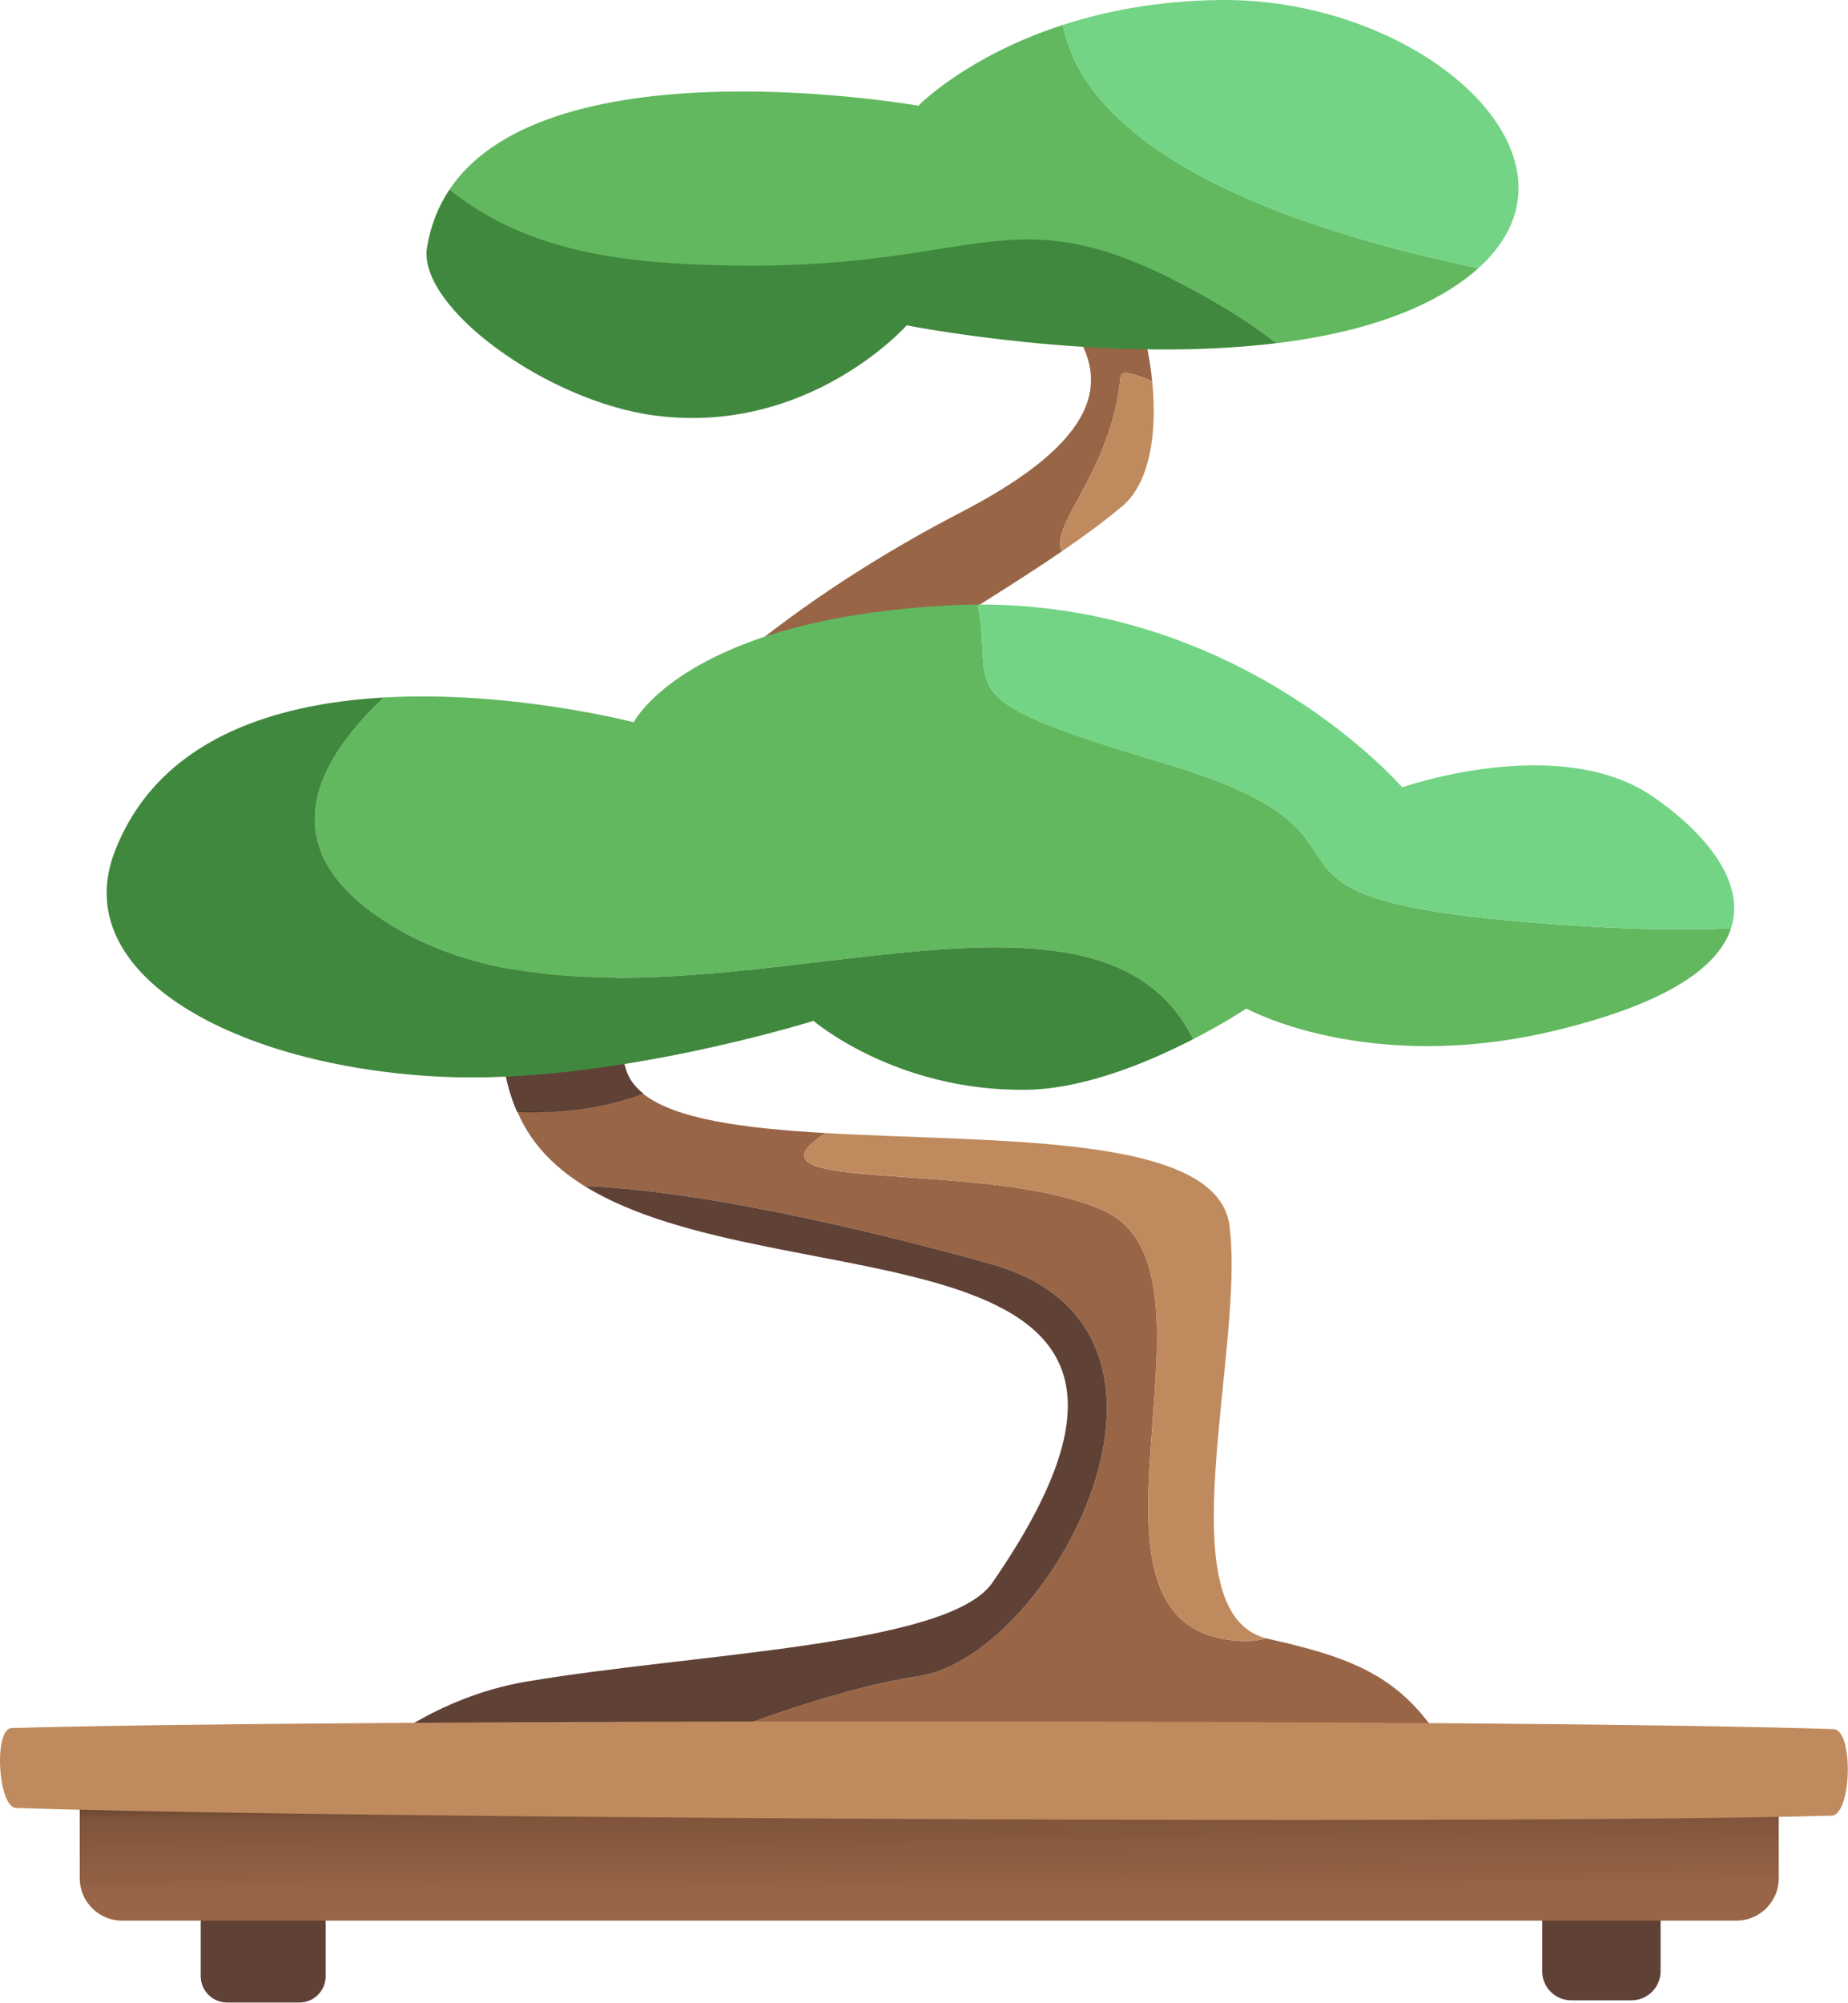 <?xml version="1.0" encoding="UTF-8" standalone="no"?>
<!DOCTYPE svg PUBLIC "-//W3C//DTD SVG 1.1//EN" "http://www.w3.org/Graphics/SVG/1.1/DTD/svg11.dtd">
<svg width="100%" height="100%" viewBox="0 0 4237 4591" version="1.1" xmlns="http://www.w3.org/2000/svg" xmlns:xlink="http://www.w3.org/1999/xlink" xml:space="preserve" xmlns:serif="http://www.serif.com/" style="fill-rule:evenodd;clip-rule:evenodd;stroke-linecap:round;stroke-linejoin:round;stroke-miterlimit:1.5;">
    <g transform="matrix(0.64,0,0,0.64,-686.585,-1457.9)">
        <path d="M2239.6,9166.71C2239.6,9114.58 2197.28,9072.25 2145.14,9072.25L1886.26,9072.25C1834.13,9072.25 1791.8,9114.58 1791.8,9166.71L1791.8,9355.62C1791.8,9407.75 1834.13,9450.07 1886.26,9450.07L2145.14,9450.07C2197.28,9450.07 2239.6,9407.75 2239.6,9355.62L2239.6,9166.71Z" style="fill:rgb(96,65,53);"/>
        <path d="M7021.73,9129.23C7021.73,9071.65 6974.98,9024.91 6917.41,9024.91L6701.81,9024.91C6644.24,9024.91 6597.49,9071.65 6597.49,9129.23L6597.49,9337.86C6597.49,9395.43 6644.24,9442.18 6701.81,9442.18L6917.41,9442.18C6974.98,9442.18 7021.73,9395.43 7021.73,9337.86L7021.73,9129.23Z" style="fill:rgb(96,65,53);"/>
        <path d="M3375.16,6193.95C3490.39,6287.31 3740.95,6319.48 4030.45,6336.08C3682.83,6560.12 4599.78,6426.3 5022.84,6612.08C5522.09,6831.32 4813.67,8138.31 5531.28,8155.47C5558.67,8156.13 5584.32,8152.7 5608.34,8145.57L5615.54,8147.34C5990.21,8231.26 6160.03,8311.76 6339.13,8707.54C6415.44,8876.18 3135.06,8937.63 3135.06,8937.63L2901.22,8812.06C3393.86,8579.25 3969.13,8340.6 4364.11,8281.2C4838.83,8209.81 5464.32,7044.49 4627.32,6806.43C4347.89,6726.95 3644.15,6543.94 3166.55,6525.62C3071.73,6466.76 2995.03,6393.47 2945.31,6299.63C2938.42,6286.63 2932.01,6273.41 2926.08,6259.94C3106.24,6266.16 3258.97,6238.05 3375.16,6193.95Z" style="fill:rgb(152,101,71);"/>
        <path d="M2880.41,5858.83C2960.94,5307.66 3551.12,4612.23 4514.68,4113.19C5532.29,3586.16 4575.23,3276.68 4529.09,2999.61C4477.5,2689.85 4849.03,2890.43 4999.73,3087.24C5105.67,3225.59 5180.15,3442.3 5200.42,3643.24C5136.91,3616.56 5089.61,3602.52 5087.4,3625.56C5054.38,3970.39 4832.27,4153.46 4876.19,4253C4241.38,4687.87 3215.08,5159.35 3275.27,5911.93C3133.72,5886.63 2977.8,5868.71 2880.41,5858.83Z" style="fill:rgb(152,101,71);"/>
        <g transform="matrix(1,0,0,1,-2.891,-73.347)">
            <path d="M7447.97,8814.74C7447.97,8730.88 7379.88,8662.8 7296.02,8662.8L1513.26,8662.8C1429.39,8662.8 1361.31,8730.88 1361.31,8814.74L1361.31,9078.21C1361.31,9162.07 1429.39,9230.16 1513.26,9230.16L7296.02,9230.16C7379.88,9230.16 7447.97,9162.07 7447.97,9078.21L7447.97,8814.74Z" style="fill:url(#_Linear1);"/>
        </g>
        <path d="M2880.41,5858.83C2977.78,5868.72 3133.68,5886.62 3275.27,5911.93C3280.38,5976.03 3293.42,6042.27 3315.28,6110.7C3325.55,6142.86 3346.03,6170.36 3375.16,6193.95C3258.95,6238.05 3106.23,6266.17 2926.08,6259.94C2873.45,6140.57 2859.06,6004.77 2880.41,5858.83Z" style="fill:rgb(96,65,53);stroke:black;stroke-width:1px;"/>
        <path d="M3166.55,6525.62C3644.15,6543.94 4347.89,6726.95 4627.32,6806.43C5464.32,7044.49 4838.83,8209.81 4364.11,8281.2C4041.12,8329.78 3597.57,8498.22 3177.22,8685.31C3083.54,8727.01 2895.98,8676.97 2806.2,8719.4L2410.82,8548.72C2410.82,8548.72 2631.6,8356.18 2956.63,8301C3559.94,8198.56 4470.34,8174.11 4627.46,7946.88C5552.52,6609.08 3866.62,6960.72 3166.55,6525.62Z" style="fill:rgb(96,65,53);"/>
        <g transform="matrix(1,0,0,1,-41.873,-12.132)">
            <path d="M1156.36,8479.16C2241.48,8447.26 6596.53,8445.93 7683.1,8483.07C7756.07,8485.56 7748.77,8790.76 7675.79,8792.9C7485.79,8798.49 7196.26,8802.41 6842.04,8804.89C5173.24,8816.54 2068.68,8796.02 1172.36,8765.38C1107.08,8763.15 1091.06,8481.08 1156.36,8479.16Z" style="fill:rgb(191,139,94);"/>
        </g>
        <path d="M4575.23,4443.2C4639.54,4765.14 4442.01,4773.67 5249.91,5013.61C6202.96,5296.66 5309.07,5506.58 6752.07,5595.5C6933.03,5606.65 7108.35,5608.97 7273.97,5602.95C7230.12,5737.87 7053.92,5869.89 6646.63,5968.32C5973.2,6131.06 5537.82,5890.09 5537.82,5890.09C5537.82,5890.09 5462.02,5940.76 5347.39,5999.76C4962.49,5223.18 3392.22,6139.67 2484.91,5597.9C2031.28,5327.03 2198.7,5009.98 2447.98,4776.05C2905.54,4750.14 3342.85,4864.83 3342.85,4864.83C3342.85,4864.83 3530.74,4491.84 4485.64,4445.59C4515.84,4444.12 4545.67,4443.34 4575.23,4443.2Z" style="fill:rgb(98,184,95);"/>
        <path d="M2447.98,4776.05C2198.7,5009.98 2031.28,5327.03 2484.91,5597.9C3392.22,6139.67 4962.49,5223.18 5347.39,5999.76C5189.79,6080.99 4958.81,6178.01 4750.51,6181.03C4282.02,6187.8 3987.12,5934.16 3987.12,5934.16C3987.12,5934.16 3255.94,6163.73 2651.4,6134.25C1923.33,6098.75 1311.03,5771.69 1484.57,5325.88C1640.08,4926.41 2051.64,4798.46 2447.98,4776.05Z" style="fill:rgb(64,136,61);"/>
        <path d="M2683.28,2956.44C3041.52,2422.96 4362.85,2656.6 4362.85,2656.6C4362.85,2656.6 4535.18,2478.99 4880.86,2367.1C4928.27,2623.48 5215.55,2996.68 6368.9,3238.62C6340.43,3264.25 6307.41,3289.1 6269.58,3313.02C6099.8,3420.35 5877.93,3478.86 5645.01,3507.17C5560.11,3439.69 5452.43,3371.09 5320.18,3301.85C4644.4,2948.05 4606.27,3491.49 3545.97,3437.79C3197.57,3420.15 2900.18,3134.54 2683.28,2956.44Z" style="fill:rgb(98,184,95);"/>
        <path d="M4575.23,4443.2C5527.82,4438.26 6095.92,5097.86 6095.92,5097.86C6095.92,5097.86 6656.57,4900.65 6992.55,5130.05C7165.3,5248 7330.9,5427.92 7273.97,5602.95C7108.35,5608.97 6933.03,5606.65 6752.07,5595.5C5309.07,5506.58 6202.96,5296.66 5249.91,5013.61C4442.01,4773.67 4639.54,4765.14 4575.23,4443.2Z" style="fill:rgb(114,212,132);"/>
        <path d="M4880.86,2367.1C5035,2317.15 5223.54,2280.3 5446.62,2278.04C6162.52,2270.79 6809.52,2842.68 6368.9,3238.62C5215.38,2996.66 4928.18,2623.42 4880.86,2367.1Z" style="fill:rgb(114,212,132);"/>
        <path d="M2683.28,2956.44C2900.18,3134.54 3178.22,3205.86 3526.63,3223.51C4586.93,3277.2 4644.4,2948.05 5320.18,3301.85C5452.43,3371.09 5560.11,3439.69 5645.01,3507.17C5022.68,3582.84 4321.13,3443.14 4321.13,3443.14C4321.13,3443.14 3970.36,3838.7 3418.1,3766.17C3030.38,3715.26 2568.51,3376.77 2602.56,3164.73C2615.39,3084.81 2643.36,3015.82 2683.28,2956.44Z" style="fill:rgb(64,136,61);"/>
        <path d="M4876.19,4253C4832.27,4153.46 5054.38,3970.39 5087.4,3625.56C5089.61,3602.52 5136.91,3616.56 5200.42,3643.24C5219.67,3833.81 5190.11,4010.19 5092.31,4091.84C5028.26,4145.31 4955.29,4198.88 4876.19,4253Z" style="fill:rgb(191,139,94);"/>
        <path d="M4030.45,6336.08C4645.51,6371.44 5436.3,6336.53 5477.56,6669.09C5532.99,7115.89 5244.65,8051.16 5608.34,8145.57C5584.32,8152.7 5558.67,8156.13 5531.28,8155.47C4813.67,8138.31 5522.09,6831.32 5022.84,6612.08C4599.78,6426.3 3682.83,6560.12 4030.45,6336.08Z" style="fill:rgb(191,139,94);"/>
    </g>
    <defs>
        <linearGradient id="_Linear1" x1="0" y1="0" x2="1" y2="0" gradientUnits="userSpaceOnUse" gradientTransform="matrix(3.106,471.062,-43.91,0.29,4219.22,8671.43)"><stop offset="0" style="stop-color:black;stop-opacity:1"/><stop offset="0.18" style="stop-color:rgb(66,44,31);stop-opacity:1"/><stop offset="0.38" style="stop-color:rgb(127,84,59);stop-opacity:1"/><stop offset="1" style="stop-color:rgb(152,101,71);stop-opacity:1"/></linearGradient>
    </defs>
</svg>
